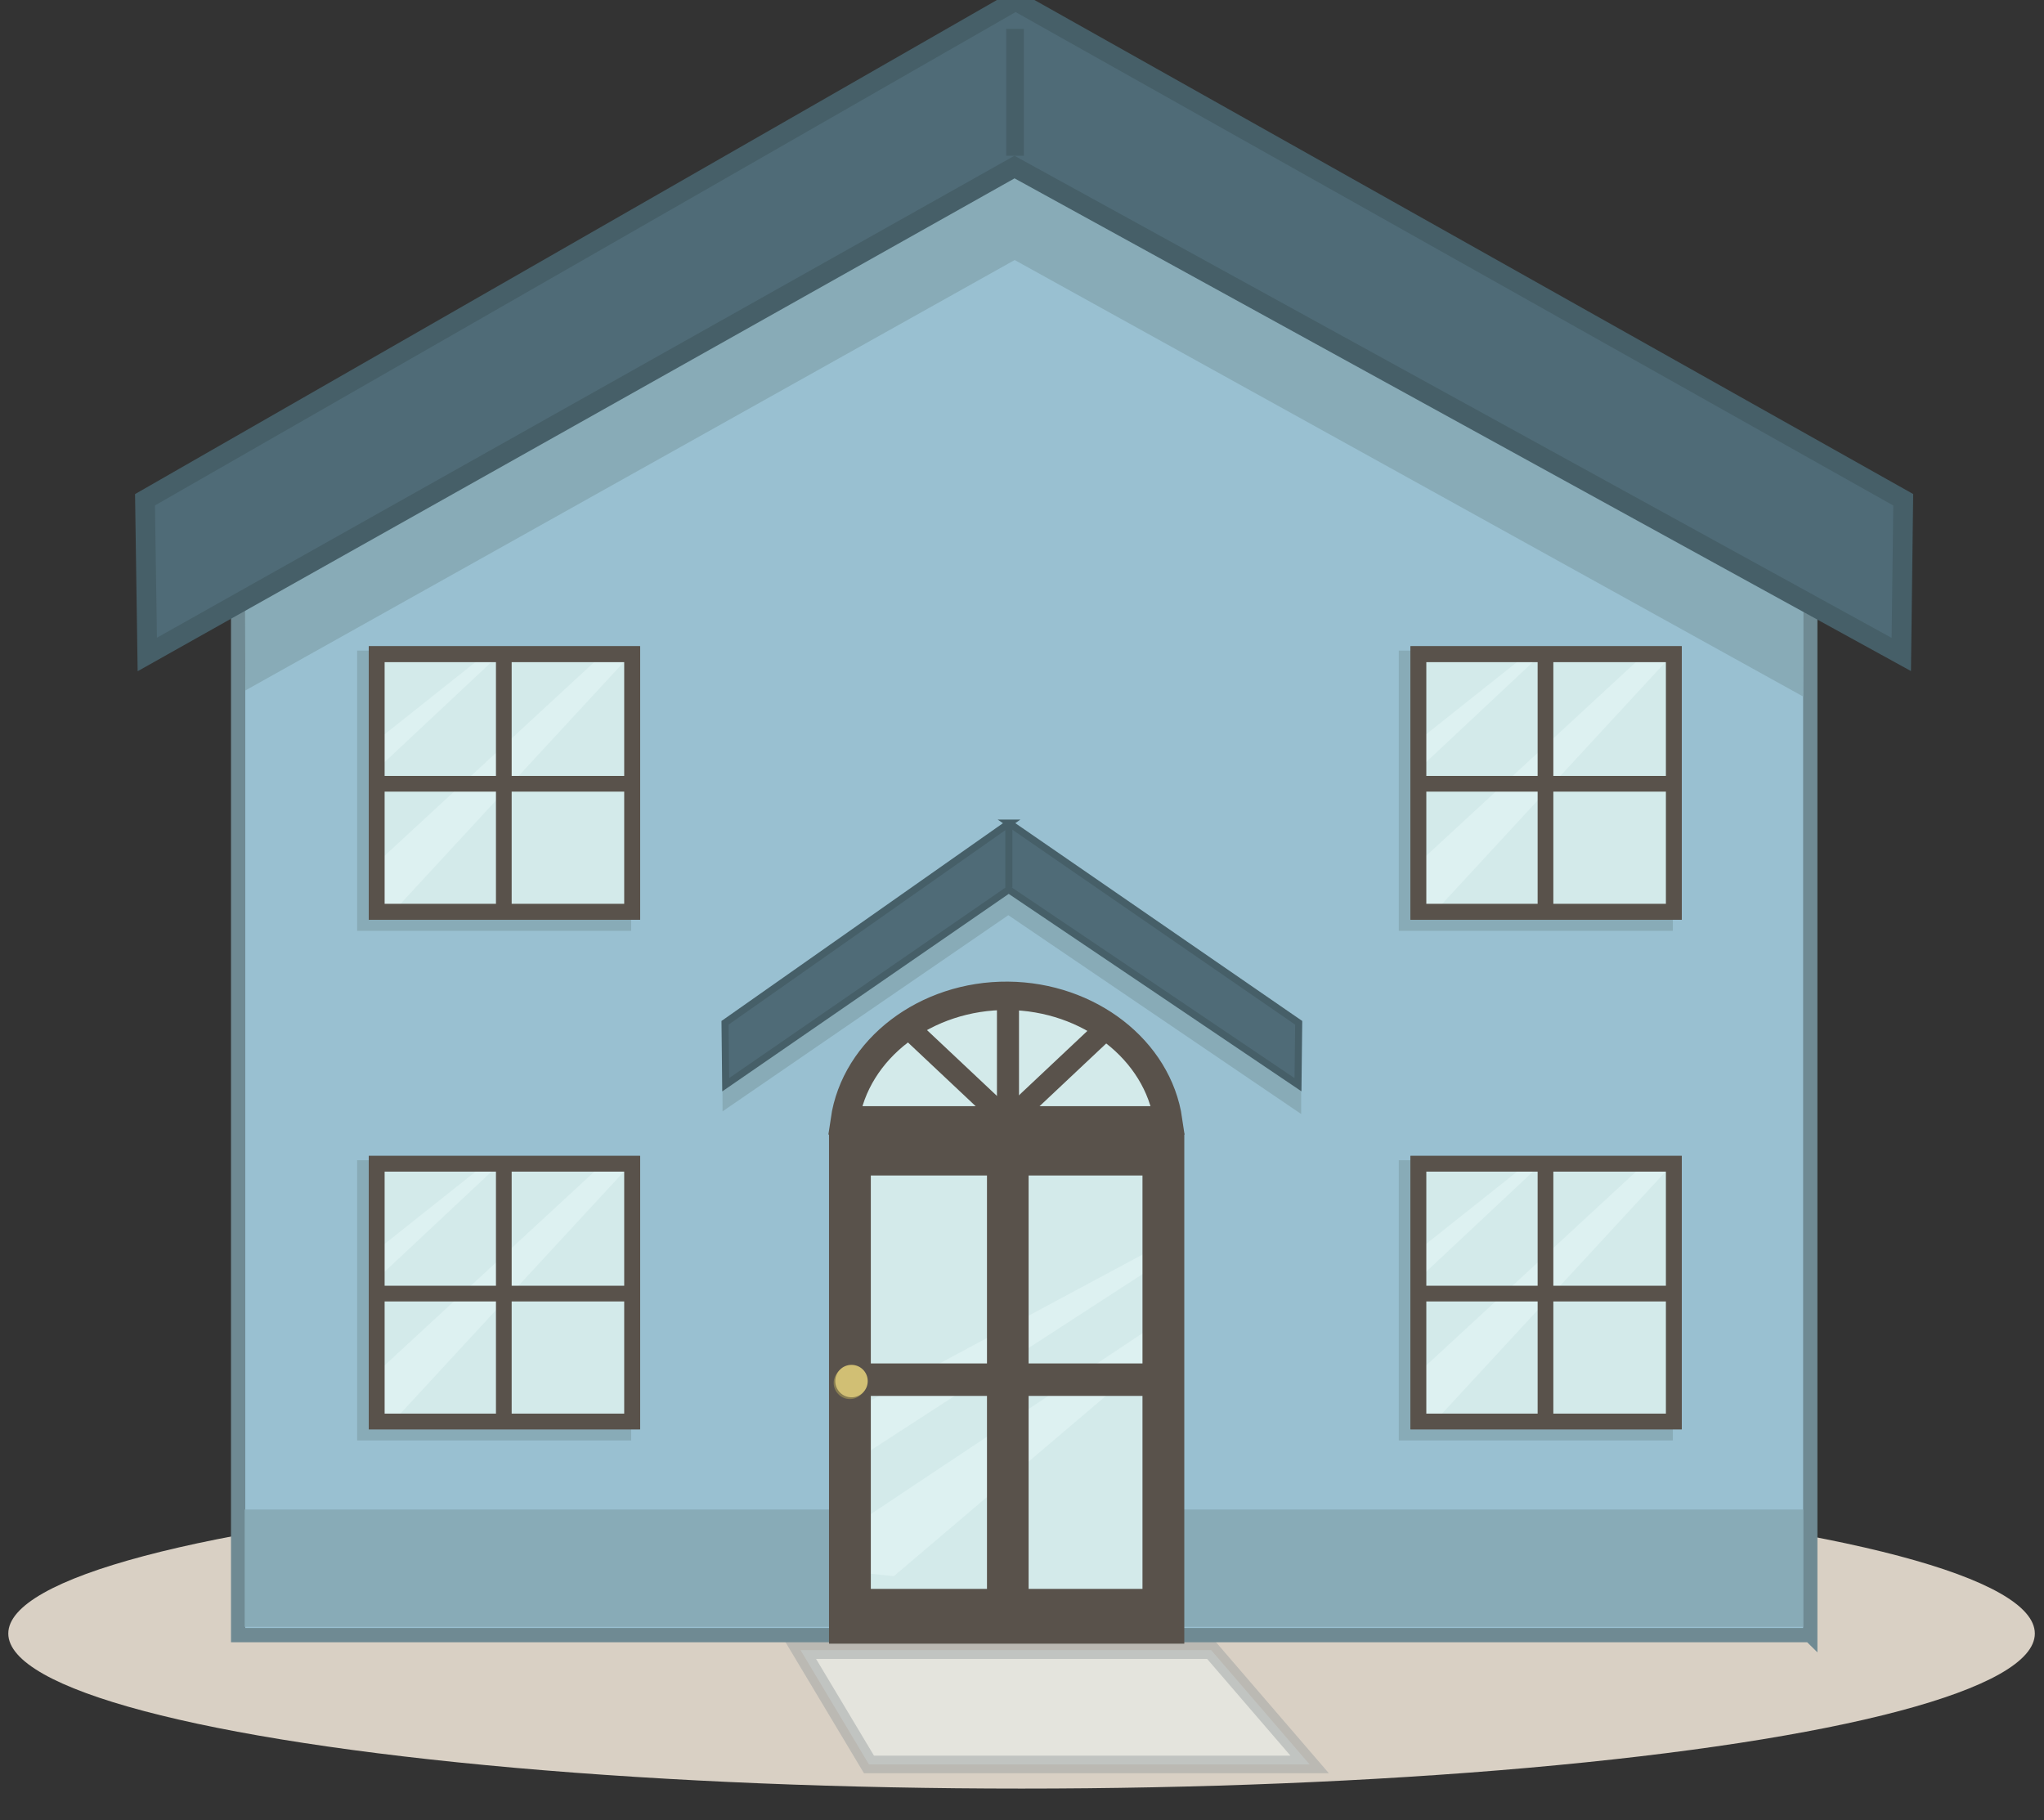 <?xml version="1.0" encoding="UTF-8"?>
<svg xmlns="http://www.w3.org/2000/svg" viewBox="0 0 115.87 103.18">
  <rect x="0" y="0" width="115.87" height="103.18" fill="#333333" stroke="none"/>
  <defs>
    <style>
      .cls-1 {
        stroke-width: 1.61px;
      }

      .cls-1, .cls-2, .cls-3, .cls-4, .cls-5, .cls-6, .cls-7, .cls-8, .cls-9, .cls-10, .cls-11, .cls-12, .cls-13 {
        stroke-miterlimit: 10;
      }

      .cls-1, .cls-3, .cls-8, .cls-10, .cls-11, .cls-13 {
        stroke: #59524b;
      }

      .cls-1, .cls-8, .cls-13 {
        fill: #d3eaea;
      }

      .cls-2 {
        stroke-width: 1.12px;
      }

      .cls-2, .cls-4, .cls-9, .cls-12 {
        stroke: #465f68;
      }

      .cls-2, .cls-9 {
        fill: #4f6b77;
      }

      .cls-3 {
        stroke-width: .89px;
      }

      .cls-3, .cls-4, .cls-7, .cls-10, .cls-11, .cls-12 {
        fill: none;
      }

      .cls-14 {
        fill: #877c51;
      }

      .cls-15 {
        fill: #59524b;
      }

      .cls-5 {
        fill: #99c0d1;
        stroke: #6f8a93;
      }

      .cls-5, .cls-7 {
        stroke-width: .81px;
      }

      .cls-6 {
        opacity: .42;
        stroke: #919a9b;
      }

      .cls-6, .cls-16 {
        fill: #f3fffe;
      }

      .cls-17 {
        fill: #d9d0c4;
      }

      .cls-7 {
        stroke: #88abb7;
      }

      .cls-18 {
        fill: #d1bf74;
      }

      .cls-8 {
        stroke-width: .5px;
      }

      .cls-9, .cls-12 {
        stroke-width: .4px;
      }

      .cls-10 {
        stroke-width: 1.25px;
      }

      .cls-11 {
        stroke-width: 2.37px;
      }

      .cls-19 {
        fill: #88abb7;
      }

      .cls-13 {
        stroke-width: 1.78px;
      }

      .cls-16 {
        opacity: .31;
      }
    </style>
  </defs>
  <g id="house">
    <ellipse class="cls-17" cx="57.91" cy="92.6" rx="57.44" ry="8.79"/>
    <polygon class="cls-6" points="45.38 93.54 68.66 93.54 74.24 100.02 49.26 100.02 45.38 93.54"/>
  </g>
  <g id="Layer_100" data-name="Layer 100">
    <path class="cls-5" d="M102.61,92.69H13.5c0-22.22,0-44.44,0-66.66,1-.64,2.01-1.28,3.01-1.91,2.28-.7,4.56-1.4,6.84-2.1,11.36-5.11,22.72-10.22,34.09-15.32,11.73,5.11,23.46,10.22,35.2,15.32,2.56.78,5.12,1.55,7.68,2.33l2.3,1.03v67.32Z"/>
    <path class="cls-19" d="M13.87,29.76c.01,3.13.03,6.25.04,9.38L57.52,14.74c14.9,8.25,29.8,16.49,44.69,24.74,0-3.01.01-6.03.02-9.04-14.9-8.26-29.81-16.52-44.71-24.79-14.55,8.04-29.1,16.08-43.64,24.12Z"/>
    <path class="cls-19" d="M40.95,58.73c0,1.42,0,2.85.01,4.27,5.4-3.71,10.8-7.41,16.2-11.12,5.53,3.76,11.07,7.51,16.6,11.27,0-1.37,0-2.75,0-4.12-5.54-3.76-11.07-7.53-16.61-11.29-5.4,3.66-10.81,7.32-16.21,10.99Z"/>
    <path class="cls-7" d="M79.7,36.88v15.48h15.13"/>
    <path class="cls-7" d="M20.65,36.88v15.48h15.13"/>
    <path class="cls-7" d="M79.7,65.77v15.48h15.13"/>
    <path class="cls-7" d="M20.65,65.77v15.48h15.13"/>
    <path class="cls-2" d="M57.57.04C41.12,9.47,24.67,18.9,8.22,28.33c.04,2.92.09,5.85.13,8.77h0c16.39-9.21,32.78-18.42,49.16-27.63,16.76,9.21,33.51,18.42,50.27,27.63h0l.11-8.77C91.11,18.9,74.34,9.47,57.57.04Z"/>
    <path class="cls-9" d="M57.21,46.66c-5.37,3.77-10.74,7.55-16.11,11.32.01,1.17.03,2.34.04,3.51h0c5.35-3.69,10.7-7.37,16.04-11.06,5.47,3.69,10.94,7.37,16.4,11.06h0l.04-3.51c-5.47-3.77-10.95-7.55-16.42-11.32Z"/>
    <line class="cls-12" x1="57.19" y1="46.66" x2="57.19" y2="50.32"/>
    <line class="cls-4" x1="57.54" y1="1.64" x2="57.54" y2="8.83"/>
    <rect class="cls-8" x="80.4" y="37.08" width="14.49" height="14.61"/>
    <path class="cls-16" d="M80.45,48.88c4.2-3.88,8.41-7.77,12.61-11.65.56-.01,1.11-.02,1.67-.04-4.48,4.85-8.95,9.69-13.43,14.54-.28,0-.56.01-.84.02,0-.96-.01-1.91-.02-2.87Z"/>
    <path class="cls-16" d="M80.47,41.92c2.05-1.63,4.09-3.25,6.14-4.88.26.01.51.03.77.04-2.33,2.18-4.66,4.36-6.98,6.54,0-.13,0-.26,0-.39.03-.44.05-.88.08-1.32Z"/>
    <rect class="cls-3" x="80.4" y="37.08" width="14.49" height="14.61"/>
    <rect class="cls-3" x="80.4" y="37.08" width="14.49" height="14.61"/>
    <line class="cls-3" x1="87.61" y1="36.81" x2="87.61" y2="51.95"/>
    <line class="cls-3" x1="95.23" y1="44.43" x2="80.09" y2="44.43"/>
    <rect class="cls-8" x="21.35" y="37.08" width="14.49" height="14.61"/>
    <path class="cls-16" d="M21.4,48.88c4.2-3.88,8.41-7.77,12.61-11.65.56-.01,1.11-.02,1.67-.04-4.48,4.85-8.95,9.69-13.43,14.54-.28,0-.56.01-.84.02,0-.96-.01-1.91-.02-2.87Z"/>
    <path class="cls-16" d="M21.43,41.92c2.05-1.63,4.09-3.25,6.14-4.88.26.01.51.03.77.04-2.33,2.18-4.66,4.36-6.98,6.54,0-.13,0-.26,0-.39.03-.44.05-.88.08-1.32Z"/>
    <rect class="cls-3" x="21.35" y="37.08" width="14.49" height="14.61"/>
    <rect class="cls-3" x="21.35" y="37.08" width="14.49" height="14.61"/>
    <line class="cls-3" x1="28.56" y1="36.81" x2="28.56" y2="51.95"/>
    <line class="cls-3" x1="36.19" y1="44.43" x2="21.05" y2="44.43"/>
    <rect class="cls-8" x="80.4" y="65.97" width="14.49" height="14.61"/>
    <path class="cls-16" d="M80.45,77.77c4.2-3.88,8.41-7.77,12.61-11.65.56-.01,1.11-.02,1.67-.04-4.48,4.85-8.95,9.69-13.43,14.54-.28,0-.56.01-.84.02,0-.96-.01-1.91-.02-2.87Z"/>
    <path class="cls-16" d="M80.47,70.81c2.05-1.63,4.09-3.25,6.14-4.88.26.01.51.03.77.04-2.33,2.18-4.66,4.36-6.98,6.54,0-.13,0-.26,0-.39.03-.44.05-.88.08-1.32Z"/>
    <rect class="cls-3" x="80.4" y="65.97" width="14.49" height="14.61"/>
    <rect class="cls-3" x="80.4" y="65.97" width="14.49" height="14.61"/>
    <line class="cls-3" x1="87.61" y1="65.7" x2="87.61" y2="80.84"/>
    <line class="cls-3" x1="95.23" y1="73.33" x2="80.09" y2="73.33"/>
    <rect class="cls-8" x="21.35" y="65.97" width="14.49" height="14.61"/>
    <path class="cls-16" d="M21.4,77.77c4.2-3.88,8.41-7.77,12.61-11.65.56-.01,1.11-.02,1.67-.04-4.48,4.85-8.95,9.69-13.43,14.54-.28,0-.56.01-.84.02,0-.96-.01-1.91-.02-2.87Z"/>
    <path class="cls-16" d="M21.43,70.81c2.05-1.63,4.09-3.25,6.14-4.88.26.01.51.03.77.04-2.33,2.18-4.66,4.36-6.98,6.54,0-.13,0-.26,0-.39.03-.44.05-.88.08-1.32Z"/>
    <rect class="cls-3" x="21.35" y="65.97" width="14.49" height="14.61"/>
    <rect class="cls-3" x="21.35" y="65.97" width="14.49" height="14.61"/>
    <line class="cls-3" x1="28.56" y1="65.7" x2="28.56" y2="80.84"/>
    <line class="cls-3" x1="36.19" y1="73.33" x2="21.05" y2="73.33"/>
    <rect class="cls-19" x="13.87" y="85.57" width="88.34" height="6.65"/>
    <rect class="cls-13" x="48.18" y="65.45" width="17.77" height="26.54"/>
    <path class="cls-16" d="M48.52,86.39c5.88-3.91,11.75-7.83,17.63-11.74.04.48.08.96.12,1.44-5.2,4.42-10.4,8.84-15.6,13.26-.71-.07-1.42-.15-2.13-.22,0-.91-.01-1.83-.02-2.74Z"/>
    <path class="cls-16" d="M48.15,80.03c6.08-3.26,12.15-6.52,18.23-9.78-.07.1-.14.23-.19.38-.1.29-.09.55-.07.72-5.91,3.83-11.82,7.67-17.74,11.5l-.41-1.15c.06-.56.12-1.12.18-1.67Z"/>
    <rect class="cls-11" x="48.18" y="65.45" width="17.77" height="26.54"/>
    <rect class="cls-15" x="48.64" y="77.29" width="16.89" height="1.84"/>
    <rect class="cls-15" x="44.69" y="77.66" width="24.87" height="2.36" transform="translate(135.97 21.72) rotate(90)"/>
    <rect class="cls-15" x="48.64" y="90.07" width="16.89" height="1.84"/>
    <path class="cls-1" d="M47.9,63.51h18.32c-.58-3.99-4.49-7.02-9.08-7.06-4.65-.04-8.66,3.01-9.25,7.06Z"/>
    <line class="cls-10" x1="57.14" y1="56.61" x2="57.14" y2="63.11"/>
    <line class="cls-10" x1="62.84" y1="58.17" x2="57.76" y2="62.95"/>
    <line class="cls-10" x1="51.4" y1="58.17" x2="56.48" y2="62.95"/>
    <circle class="cls-14" cx="48.18" cy="78.39" r=".92"/>
    <circle class="cls-18" cx="48.27" cy="78.29" r=".92"/>
  </g>
</svg>